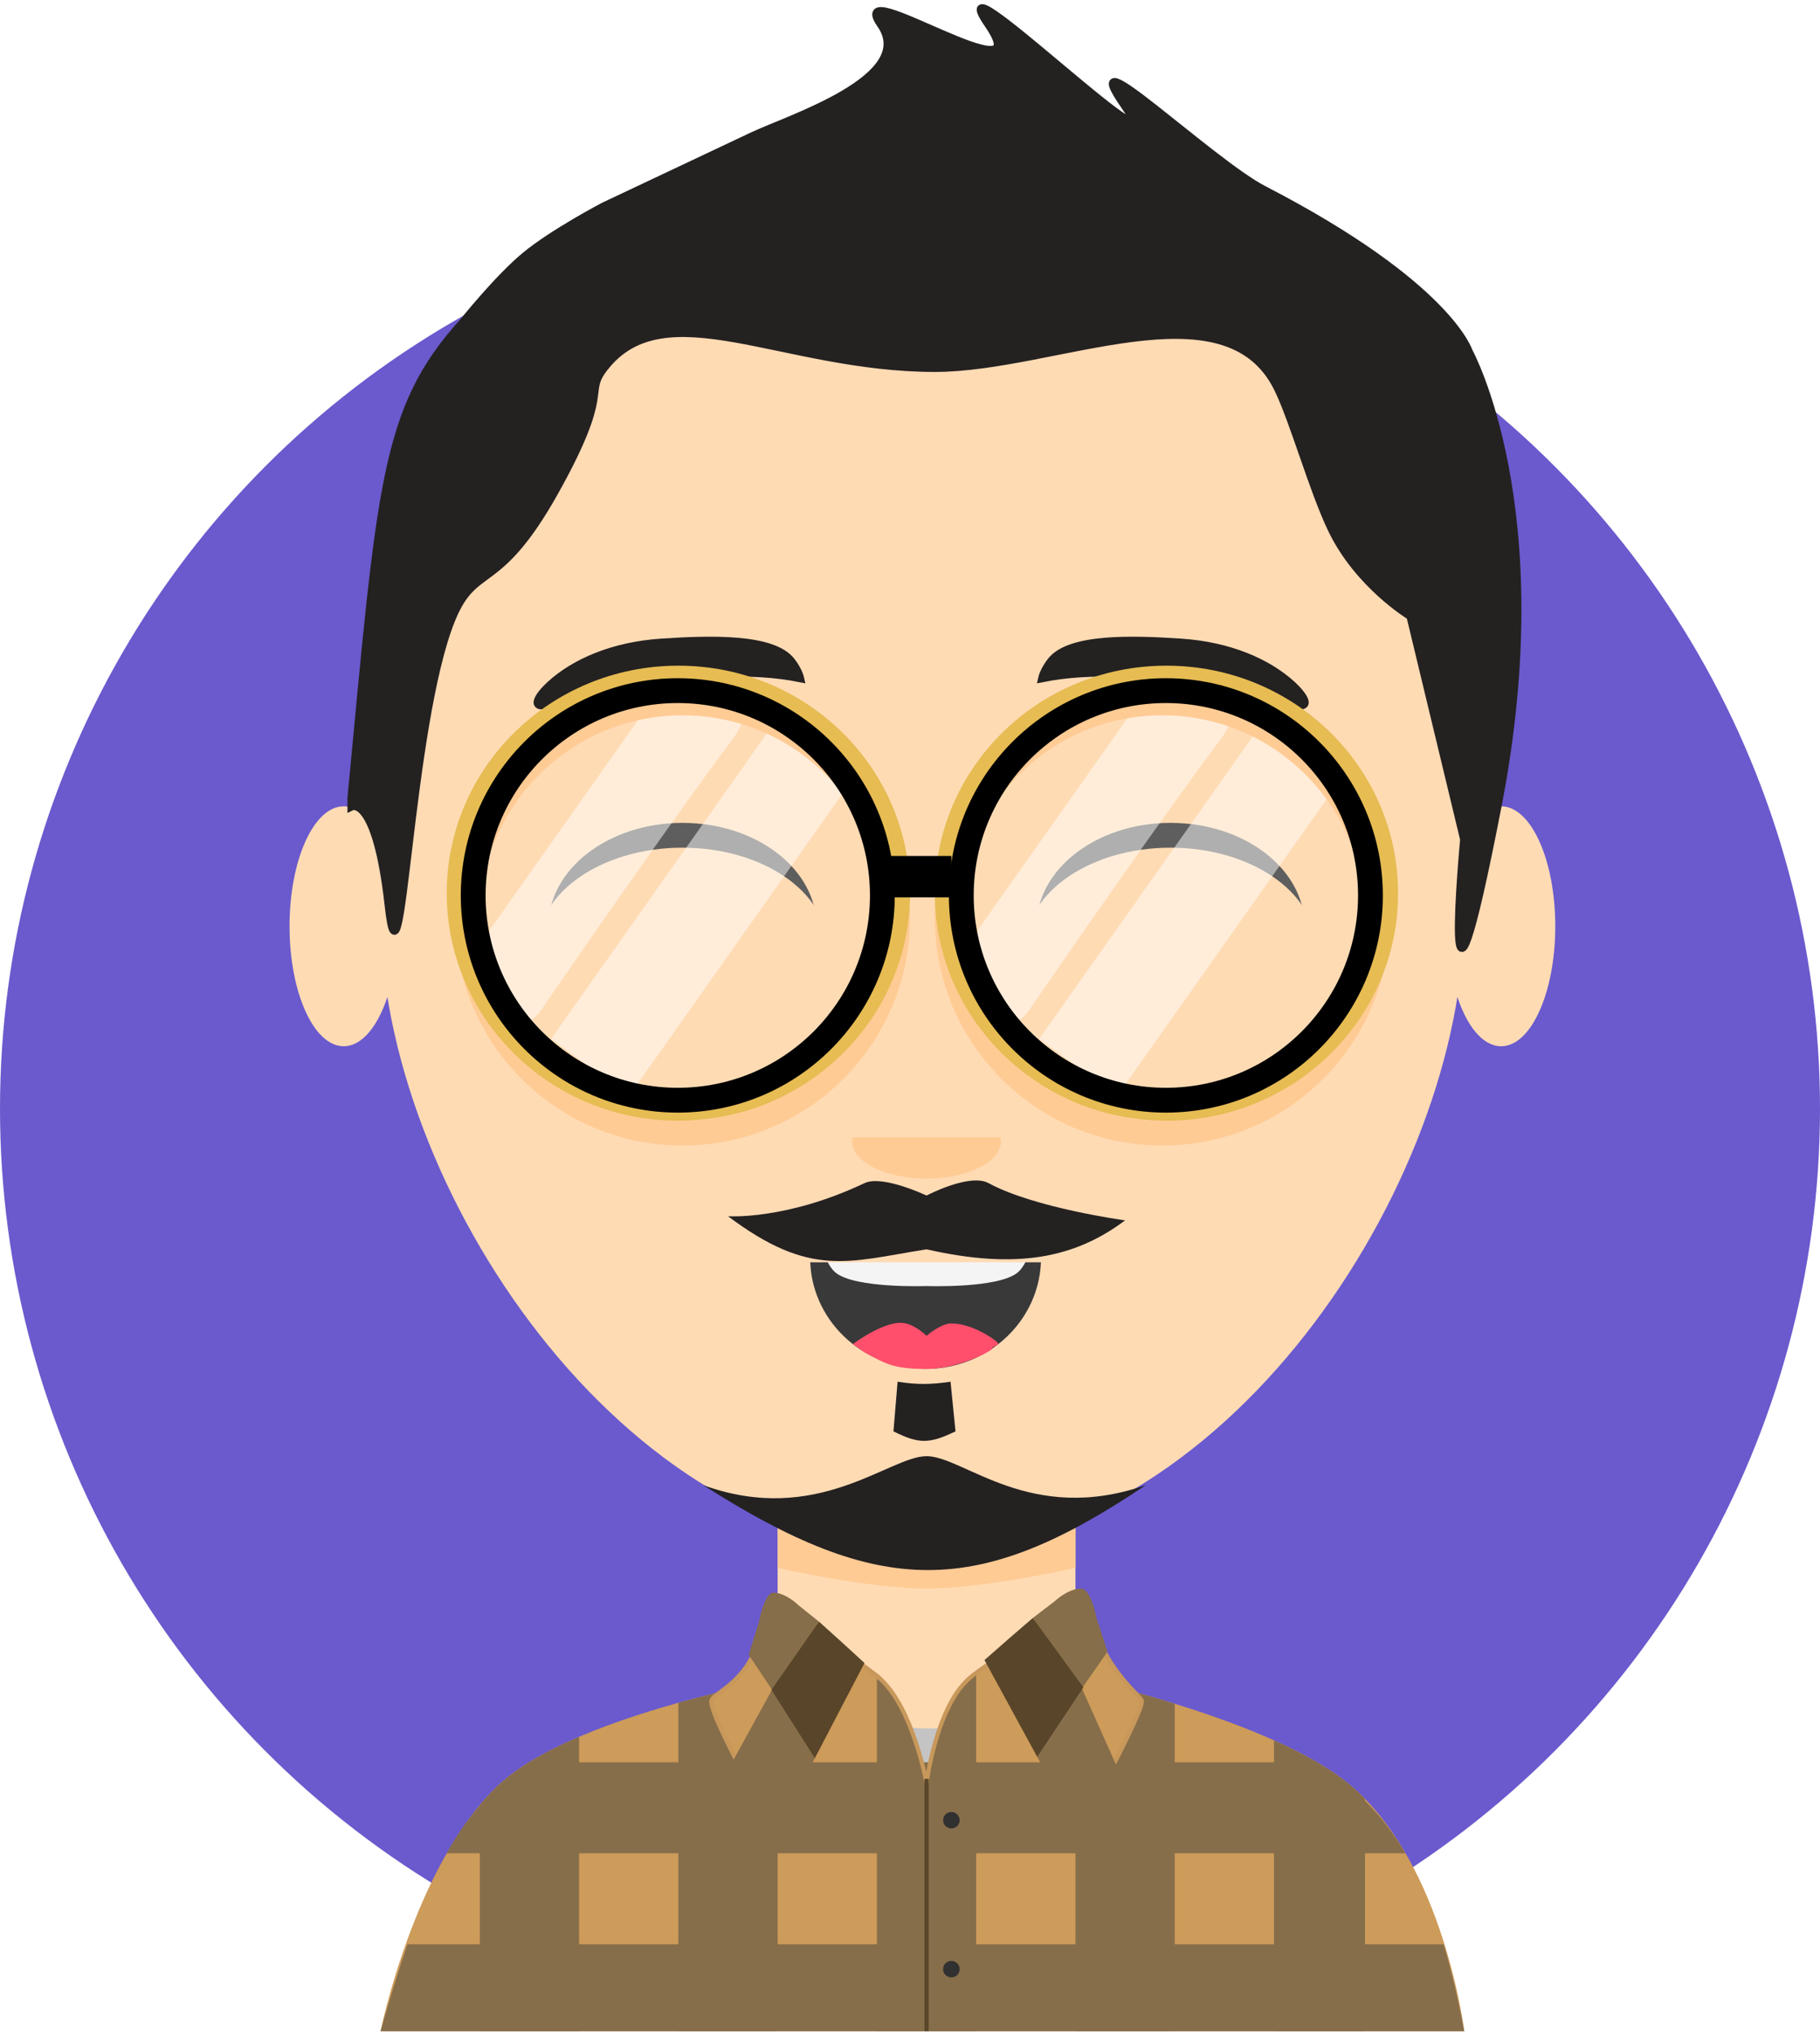 <svg width="220" height="246" viewBox="0 0 220 246" fill="none" xmlns="http://www.w3.org/2000/svg">
<circle cx="110" cy="134" r="110" fill="#6A5ACD"/>
<rect x="94" y="174" width="36" height="41" fill="#FFDBB4"/>
<path d="M130 183.5C124.167 185.167 108.8 187.6 94 184V189.5C94 189.5 104.971 192 112 192C119.029 192 130 189.5 130 189.5V183.5Z" fill="#FFCB94"/>
<path d="M130 194.338C130 214.089 94 213.452 94 194.338C94 175.225 94 215.363 94 215.363L130 216V194.338Z" fill="#C4C4C4"/>
<path d="M177 110.593C177 143.248 147.675 187.456 111.5 187.456C75.325 187.456 46 143.248 46 110.593C46 77.939 50.399 31.456 111.5 31.456C172.601 31.456 177 77.939 177 110.593Z" fill="#FFDBB4"/>
<ellipse cx="111.884" cy="152.03" rx="13.954" ry="13.426" fill="#393939"/>
<path d="M120.666 162.456C120 162.956 119.911 162.756 120 162.956C120.089 163.156 116 165.456 112 165.456C108 165.456 107.198 164.898 104.5 163.456L103.094 162.456C103.094 162.456 107.134 159.382 109.5 159.956C110.83 160.28 112 161.456 112 161.456C112 161.456 113.712 159.957 115 159.956C117.717 159.954 120.894 162.285 120.666 162.456Z" fill="#FF4F6D"/>
<path d="M124 152.456H100C100 152.456 100.419 153.337 101 153.812C103.375 155.752 112 155.438 112 155.438C112 155.438 120.625 155.752 123 153.812C123.581 153.337 124 152.456 124 152.456Z" fill="#F4F4F4"/>
<rect x="89" y="136.456" width="48" height="16.111" fill="#FFDBB4"/>
<ellipse cx="82.5" cy="111.956" rx="16.204" ry="12.5" fill="#5F5E5E"/>
<ellipse cx="82.5" cy="114.456" rx="17.5" ry="12" fill="#FFDBB4"/>
<ellipse cx="141.5" cy="111.956" rx="16.204" ry="12.5" fill="#5F5E5E"/>
<ellipse cx="141.5" cy="114.456" rx="17.5" ry="12" fill="#FFDBB4"/>
<path d="M96.698 81.95C84.836 79.573 69.224 84.193 66.531 85.033C63.837 85.874 65.264 83.948 66.531 82.791C69.468 80.107 74.109 78.066 80 77.682C85.891 77.299 93.387 77.063 95.623 79.925C96.494 81.04 96.698 81.95 96.698 81.95Z" fill="#242121" stroke="#242121"/>
<path d="M126 81.95C137.862 79.573 153.474 84.193 156.168 85.033C158.861 85.874 157.434 83.948 156.168 82.791C153.23 80.107 148.589 78.066 142.698 77.682C136.808 77.299 129.311 77.063 127.076 79.925C126.204 81.04 126 81.95 126 81.95Z" fill="#242121" stroke="#242121"/>
<path d="M138.912 83.091C138.912 83.091 153.498 81.415 147.487 89.42C141.476 97.425 129.022 115.313 124.593 121.823C120.165 128.332 116.018 115.493 116.018 115.493L138.912 83.091Z" fill="white" fill-opacity="0.5"/>
<rect width="11.657" height="48.142" transform="matrix(0.805 0.594 -0.577 0.817 153.409 86.222)" fill="white" fill-opacity="0.5"/>
<circle cx="140.5" cy="110.956" r="26" stroke="#FFCB94" stroke-width="3"/>
<path d="M167.5 107.956C167.5 122.29 155.661 133.956 141 133.956C126.339 133.956 114.5 122.29 114.5 107.956C114.5 93.622 126.339 81.956 141 81.956C155.661 81.956 167.5 93.622 167.5 107.956Z" stroke="#E6BC53" stroke-width="3"/>
<path d="M167.5 107.956C167.5 122.29 155.661 133.956 141 133.956C126.339 133.956 114.5 122.29 114.5 107.956C114.5 93.622 126.339 81.956 141 81.956C155.661 81.956 167.5 93.622 167.5 107.956Z" stroke="url(#paint0_linear)" stroke-width="3"/>
<path d="M165.659 108.225C165.659 121.896 154.586 132.976 140.93 132.976C127.273 132.976 116.2 121.896 116.2 108.225C116.2 94.554 127.273 83.474 140.93 83.474C154.586 83.474 165.659 94.554 165.659 108.225Z" stroke="black" stroke-width="3"/>
<path d="M79.912 83.091C79.912 83.091 94.498 81.415 88.487 89.42C82.476 97.425 70.022 115.313 65.593 121.823C61.164 128.332 57.018 115.493 57.018 115.493L79.912 83.091Z" fill="white" fill-opacity="0.5"/>
<rect width="11.657" height="48.142" transform="matrix(0.805 0.594 -0.577 0.817 94.409 86.222)" fill="white" fill-opacity="0.5"/>
<circle cx="82.5" cy="110.956" r="26" stroke="#FFCB94" stroke-width="3"/>
<path d="M108.5 107.956C108.5 122.29 96.661 133.956 82 133.956C67.339 133.956 55.5 122.29 55.5 107.956C55.5 93.622 67.339 81.956 82 81.956C96.661 81.956 108.5 93.622 108.5 107.956Z" stroke="#E6BC53" stroke-width="3"/>
<path d="M108.5 107.956C108.5 122.29 96.661 133.956 82 133.956C67.339 133.956 55.5 122.29 55.5 107.956C55.5 93.622 67.339 81.956 82 81.956C96.661 81.956 108.5 93.622 108.5 107.956Z" stroke="url(#paint1_linear)" stroke-width="3"/>
<path d="M106.659 108.225C106.659 121.896 95.586 132.976 81.93 132.976C68.273 132.976 57.2 121.896 57.2 108.225C57.2 94.554 68.273 83.474 81.93 83.474C95.586 83.474 106.659 94.554 106.659 108.225Z" stroke="black" stroke-width="3"/>
<rect x="106" y="103.456" width="9" height="5" fill="black"/>
<ellipse cx="41.543" cy="111.956" rx="6.543" ry="14.5" fill="#FFDBB4"/>
<ellipse cx="181.457" cy="111.956" rx="6.543" ry="14.5" fill="#FFDBB4"/>
<ellipse cx="112" cy="137.956" rx="9" ry="4.5" fill="#FFCB94"/>
<rect x="103" y="132.456" width="18" height="5" fill="#FFDBB4"/>
<path d="M56 38.956C46.5 49.456 46.1 58.456 42.5 96.456V97.456C42.5 97.456 45.5 95.956 47 109.456C48.5 122.956 49.363 87.751 54.5 74.956C57.364 67.825 60 71.957 67 59.456C74 46.956 70.493 47.707 73 44.456C80.325 34.956 94.645 44.456 113 44.456C127.449 44.456 148.153 33.976 154.5 46.956C156.418 50.879 158.725 59.217 161 63.956C164.235 70.697 170.5 74.456 170.5 74.456L177 101.456C177 101.456 174 133.456 181 97.456C188 61.456 177.5 42.456 177.5 42.456C177.5 42.456 175 34.456 152.75 22.956C146.318 19.632 129.5 3.456 136 12.798C142.5 22.14 113 -6.544 119.5 2.956C126 12.457 102 -3.544 106.5 2.956C111 9.456 95.374 14.388 91 16.456C83.972 19.779 73 24.956 73 24.956C73 24.956 66.879 28.157 63.5 30.956C60.203 33.689 56 38.956 56 38.956Z" fill="#242121" stroke="#242121"/>
<path d="M99.5 202C99.5 202 69.836 206.449 60 216C50.037 225.674 46 245.5 46 245.5L177 245.5C177 245.5 174.585 225.62 163.5 216C153.013 206.899 124.5 201.5 124.5 201.5C116 199 113.839 206.722 112 215.5C108.841 205.023 107 199 99.5 202Z" fill="#CD9B5A"/>
<g style="mix-blend-mode:darken">
<path fill-rule="evenodd" clip-rule="evenodd" d="M165 217.419C164.519 216.927 164.019 216.454 163.5 216.004C161.095 213.916 157.741 212.023 154 210.346V245.504H165V217.419ZM130 202.693C133.196 203.44 137.478 204.527 142 205.924V245.504H130V202.693ZM118 202C114.625 204.15 113.239 209.587 112 215.504C110.046 209.023 108.597 204.247 106 202.256V245.504H118V202ZM82 205.814C86.519 204.557 90.802 203.618 94 202.987V245.504H82V205.814ZM70 209.924C65.967 211.654 62.396 213.678 60 216.004C59.305 216.679 58.638 217.404 58 218.167V245.504H70V209.924Z" fill="#876E4A"/>
</g>
<g style="mix-blend-mode:screen">
<path fill-rule="evenodd" clip-rule="evenodd" d="M49.258 234.993C48.188 238.077 47.119 241.554 46 245.5H177C176.263 241.629 175.444 238.141 174.5 234.993H49.258ZM53.992 223.997H169.887C167.133 219.317 163.625 215.775 159 213H64.022C59.851 215.752 56.72 219.108 53.992 223.997Z" fill="#876E4A"/>
</g>
<path d="M112 215.5C112 215.5 110.4 206.638 106.5 203C105.563 202.126 103.9 201 103.9 201L93.5 221C93.5 221 85.5 207 86 205.5C86.241 204.777 88.749 203.843 90.5 201C92.379 197.948 93 194 93.5 193C94 192 103.9 201 103.9 201C103.9 201 105.563 202.126 106.5 203C110.4 206.638 112 215.5 112 215.5C112 215.5 113.136 206.565 117 203C117.964 202.11 119.7 201 119.7 201C119.7 201 129 192.8 130.5 192.5C132 192.2 132.061 197.288 134 200.5C135.687 203.296 137.767 205.035 138 205.5C138.5 206.5 130.5 221 130.5 221L119.7 201C119.7 201 117.964 202.11 117 203C113.136 206.565 112 215.5 112 215.5Z" fill="#CD9B5A"/>
<path d="M119.7 201C119.7 201 117.964 202.11 117 203C113.136 206.565 112 215.5 112 215.5C112 215.5 110.4 206.638 106.5 203C105.563 202.126 103.9 201 103.9 201M119.7 201C119.7 201 129 192.8 130.5 192.5C132 192.2 132.061 197.288 134 200.5C135.687 203.296 137.767 205.035 138 205.5C138.5 206.5 130.5 221 130.5 221L119.7 201ZM103.9 201C103.9 201 94 192 93.5 193C93 194 92.379 197.948 90.5 201C88.749 203.843 86.241 204.777 86 205.5C85.5 207 93.5 221 93.5 221L103.9 201Z" stroke="#C8985B" stroke-width="0.5"/>
<path d="M90.5 200L93.5 204.5L99 196L96.5 194C96.5 194 95 192.5 93.5 192.5C92.382 192.5 91.75 196 91.75 196L90.5 200Z" fill="#876E4A"/>
<path d="M93.5 222L98.5 212.5L94 203L88.5 213L93.5 222Z" fill="#876E4A"/>
<path d="M98.5 212.5L104.5 201L101.5 198.25L99 196L93.25 204.25L98.5 212.5Z" fill="#594529"/>
<path d="M133.875 199.627L130.688 204.203L124.844 195.559L127.5 193.525C127.5 193.525 129.094 192 130.688 192C131.875 192 132.547 195.559 132.547 195.559L133.875 199.627Z" fill="#876E4A"/>
<path d="M130.688 222L125.375 212.339L130.156 202.678L135 213.5L133.094 217.25L130.688 222Z" fill="#876E4A"/>
<path d="M125.375 212.339L119 200.644L122.188 197.847L124.844 195.559L130.953 203.949L125.375 212.339Z" fill="#594529"/>
<circle cx="115" cy="220" r="1" fill="#313131"/>
<circle cx="115" cy="238" r="1" fill="#313131"/>
<path d="M112 215V245.5" stroke="#594529" stroke-width="0.5"/>
<path d="M104.5 143C95 147.5 88 147 88 147C98 154.5 102.5 152.5 112 151C123 153.5 130 152 136 147.5C136 147.5 125 146 119.5 143C117.213 141.753 112 144.5 112 144.5C112 144.5 106.683 141.966 104.5 143Z" fill="#242121"/>
<path d="M112 176C107.5 176 98.796 184.523 85 179.5C106.348 193.104 118.071 193.272 138.5 179.5C124.526 184.377 116.5 176 112 176Z" fill="#242121"/>
<path d="M114.9 167C112.603 167.336 110.895 167.381 108.5 167L108 173C111.076 174.536 112.327 174.529 115.5 173L114.9 167Z" fill="#242121"/>
<defs>
<linearGradient id="paint0_linear_profile" x1="141" y1="80.456" x2="141" y2="135.456" gradientUnits="userSpaceOnUse">
<stop stop-color="#AA8A37"/>
<stop offset="1" stop-color="white" stop-opacity="0"/>
</linearGradient>
<linearGradient id="paint1_linear_profile" x1="82" y1="80.456" x2="82" y2="135.456" gradientUnits="userSpaceOnUse">
<stop stop-color="#AA8A37"/>
<stop offset="1" stop-color="white" stop-opacity="0"/>
</linearGradient>
</defs>
</svg>
